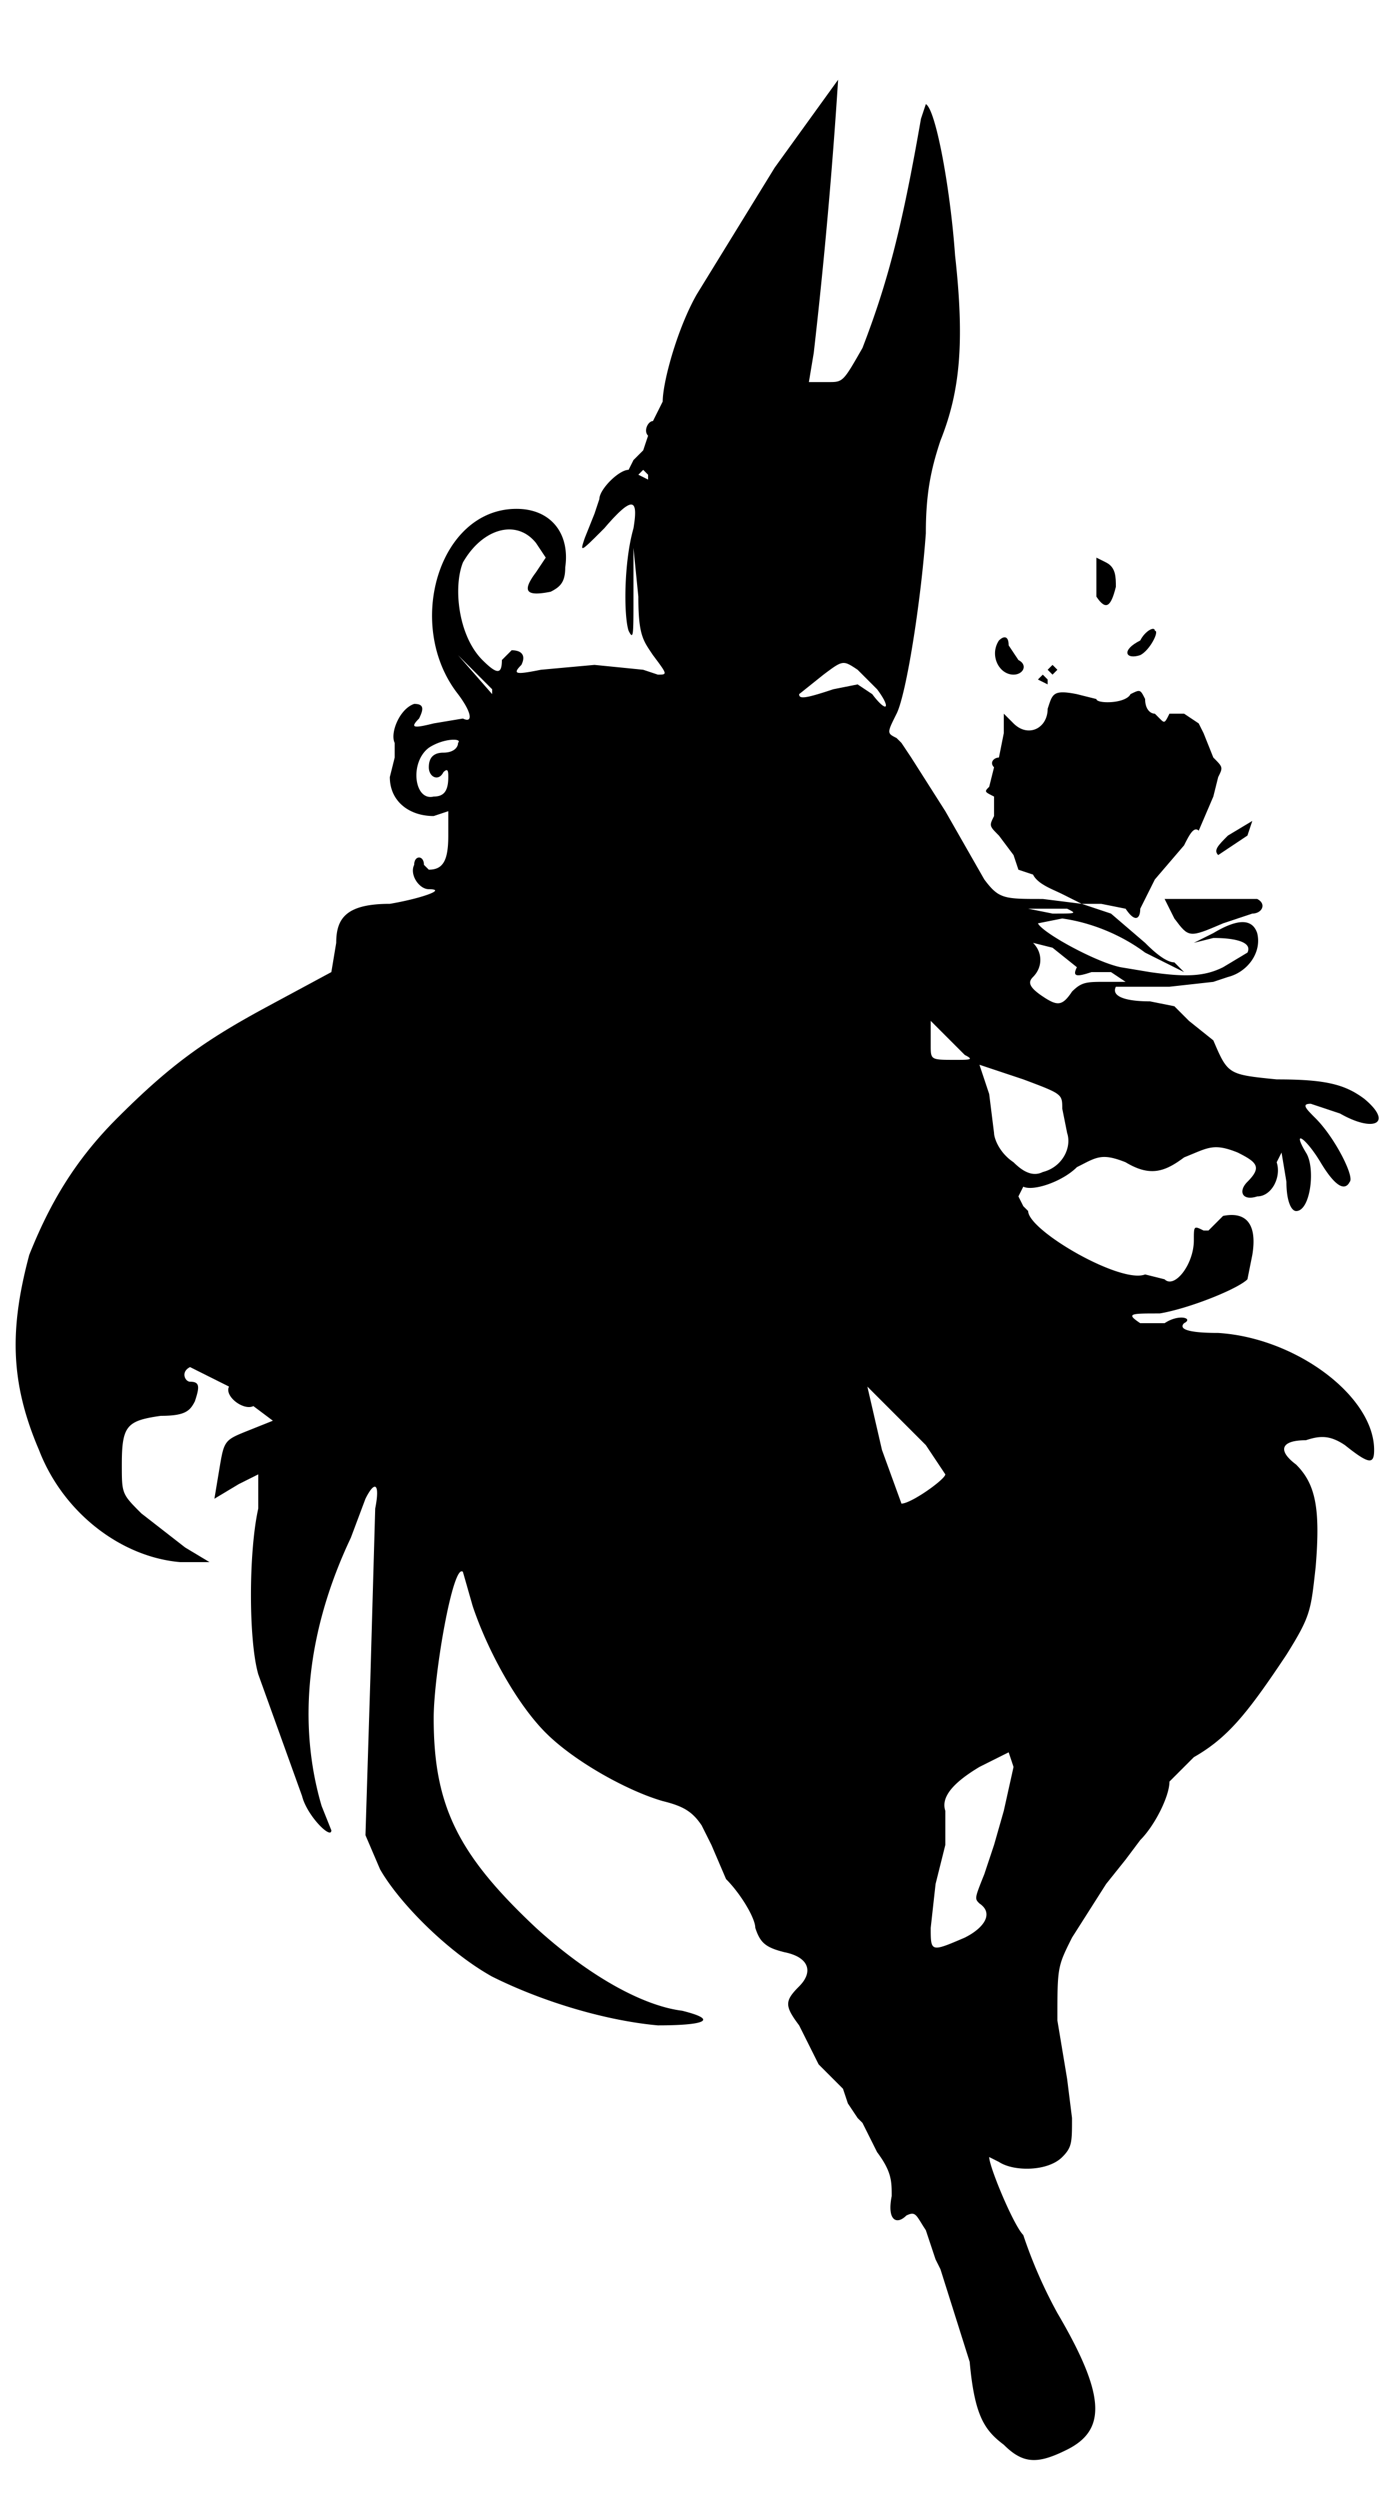 <svg version="1.0" xmlns="http://www.w3.org/2000/svg" width="377" height="683" viewBox="0 0 283 512"><path d="m159 34-16 26c-4 7-7 18-7 22l-2 4c-1 0-2 2-1 3l-1 3-2 2-1 2c-2 0-6 4-6 6l-1 3-2 5c-1 3-1 3 4-2 6-7 7-6 6 0-2 7-2 18-1 21 1 2 1 1 1-7v-10l1 10c0 8 1 9 3 12 3 4 3 4 1 4l-3-1-10-1-11 1c-5 1-6 1-4-1 1-2 0-3-2-3l-2 2c0 3-1 3-4 0-5-5-6-15-4-20 4-7 11-9 15-4l2 3-2 3c-3 4-2 5 3 4 2-1 3-2 3-5 1-7-3-12-10-12-16 0-23 24-12 38 3 4 3 6 1 5l-6 1c-4 1-5 1-3-1 1-2 1-3-1-3-3 1-5 6-4 8v3l-1 4c0 5 4 8 9 8l3-1v5c0 5-1 7-4 7l-1-1c0-2-2-2-2 0-1 2 1 5 3 5 4 0-2 2-8 3-9 0-11 3-11 8l-1 6-13 7c-13 7-20 12-31 23-9 9-14 18-18 28-4 15-4 26 2 40 5 13 17 22 29 23h6l-5-3-9-7c-4-4-4-4-4-10 0-8 1-9 8-10 5 0 6-1 7-3 1-3 1-4-1-4-1 0-2-2 0-3l8 4c-1 2 3 5 5 4l4 3-5 2c-5 2-5 2-6 8l-1 6 5-3 4-2v7c-2 9-2 27 0 34l9 25c1 4 6 9 6 7l-2-5c-5-17-3-36 6-55l3-8c2-4 3-3 2 2l-1 35-1 32 3 7c4 7 14 17 23 22 10 5 23 9 34 10 9 0 13-1 5-3-8-1-19-7-30-17-16-15-21-25-21-43 0-9 4-32 6-30l2 7c3 9 9 20 15 26s17 12 24 14c4 1 6 2 8 5l2 4 3 7c3 3 6 8 6 10 1 3 2 4 6 5 5 1 6 4 3 7s-3 4 0 8l4 8 5 5 1 3 2 3 1 1 3 6c3 4 3 6 3 9-1 5 1 6 3 4 2-1 2 0 4 3l2 6 1 2 6 19c1 11 3 14 7 17 4 4 7 4 13 1 8-4 8-11-2-28a97 97 0 0 1-7-16c-2-2-7-14-7-16l2 1c3 2 10 2 13-1 2-2 2-3 2-8l-1-8-2-12c0-11 0-11 3-17l7-11 4-5 3-4c3-3 6-9 6-12l5-5c7-4 11-9 19-21 5-8 5-9 6-18 1-12 0-17-4-21-4-3-3-5 2-5 3-1 5-1 8 1 5 4 6 4 6 1 0-11-16-23-32-24-7 0-8-1-7-2 2-1-1-2-4 0h-5c-3-2-2-2 4-2 6-1 16-5 18-7l1-5c1-6-1-9-6-8l-3 3h-1c-2-1-2-1-2 2 0 5-4 10-6 8l-4-1c-5 2-24-9-24-13l-1-1-1-2 1-2c2 1 8-1 11-4 4-2 5-3 10-1 5 3 8 2 12-1 5-2 6-3 11-1 4 2 5 3 2 6-2 2-1 4 2 3 3 0 5-4 4-7l1-2 1 6c0 4 1 6 2 6 3 0 4-9 2-12-3-5 0-3 3 2s5 6 6 4c1-1-3-9-7-13-2-2-3-3-1-3l6 2c7 4 11 2 5-3-4-3-8-4-18-4-10-1-10-1-13-8l-5-4-3-3-5-1c-5 0-8-1-7-3h11l9-1 3-1c4-1 7-5 6-9-1-3-4-3-9 0l-4 2 4-1c5 0 8 1 7 3l-5 3c-4 2-8 2-15 1l-6-1c-5-1-16-7-17-9l5-1c7 1 13 4 17 7l6 3 2 1-2-2c-2 0-5-3-6-4l-7-6-6-2h4l5 1c2 3 3 2 3 0l3-6 6-7c1-2 2-4 3-3l3-7 1-4c1-2 1-2-1-4l-2-5-1-2-3-2h-3c-1 2-1 2-2 1l-1-1c-1 0-2-1-2-3-1-2-1-2-3-1-1 2-7 2-7 1l-4-1c-5-1-5 0-6 3 0 4-4 6-7 3l-2-2v4l-1 5c-1 0-2 1-1 2l-1 4c-1 1-1 1 1 2v4c-1 2-1 2 1 4l3 4 1 3 3 1c1 2 4 3 6 4l4 2-8-1c-8 0-9 0-12-4l-8-14-7-11-2-3-1-1c-2-1-2-1 0-5s5-23 6-37c0-8 1-13 3-19 4-10 5-20 3-38-1-14-4-30-6-31l-1 3c-4 23-7 34-12 47-4 7-4 7-7 7h-4l1-6a1123 1123 0 0 0 5-56l-13 18zm-26 63v1l-2-1 1-1 1 1zm-32 44v1l-7-8 2 2 5 5zm79 0c3 4 2 5-1 1l-3-2-5 1c-6 2-7 2-7 1l5-4c4-3 4-3 7-1l4 4zm-86 11c0 1-1 2-3 2s-3 1-3 3 2 3 3 1c1-1 1 0 1 1 0 3-1 4-3 4-4 1-5-7-1-10 3-2 7-2 6-1zm125 34c2 1 2 1-3 1l-5-1h8zm2 12c-1 2 0 2 3 1h4l3 2h-4c-4 0-5 0-7 2-2 3-3 3-6 1s-3-3-2-4c2-2 2-5 0-7l4 1 5 4zm16 10h-7 7zm-42 5 3 3c2 1 1 1-2 1-5 0-5 0-5-3v-5c-1-1-1-1 0 0l4 4zm23 14 1 5c1 3-1 7-5 8-2 1-4 0-6-2-3-2-4-5-4-6l-1-8-2-6 9 3c8 3 8 3 8 6zm-28 69 4 6c0 1-7 6-9 6l-4-11-3-13 12 12zm18 66-2 9-2 7-2 6c-2 5-2 5-1 6 3 2 1 5-3 7-7 3-7 3-7-2l1-9 2-8v-7c-1-3 2-6 7-9l6-3 1 3z"/><path d="M225 114v8c2 3 3 2 4-2 0-2 0-4-2-5l-2-1zm9 17c-4 2-3 4 0 3 2-1 4-5 3-5 0-1-2 0-3 2zm-29 0c-2 3 0 7 3 7 2 0 3-2 1-3l-2-3c0-2-1-2-2-1zm10 6 1 1 1-1-1-1-1 1zm-2 2 2 1v-1l-1-1-1 1zm39 32c-2 2-3 3-2 4l6-4 1-3-5 3zm-9 13h-4l2 4c3 4 3 4 10 1l6-2c2 0 3-2 1-3h-15z"/></svg>